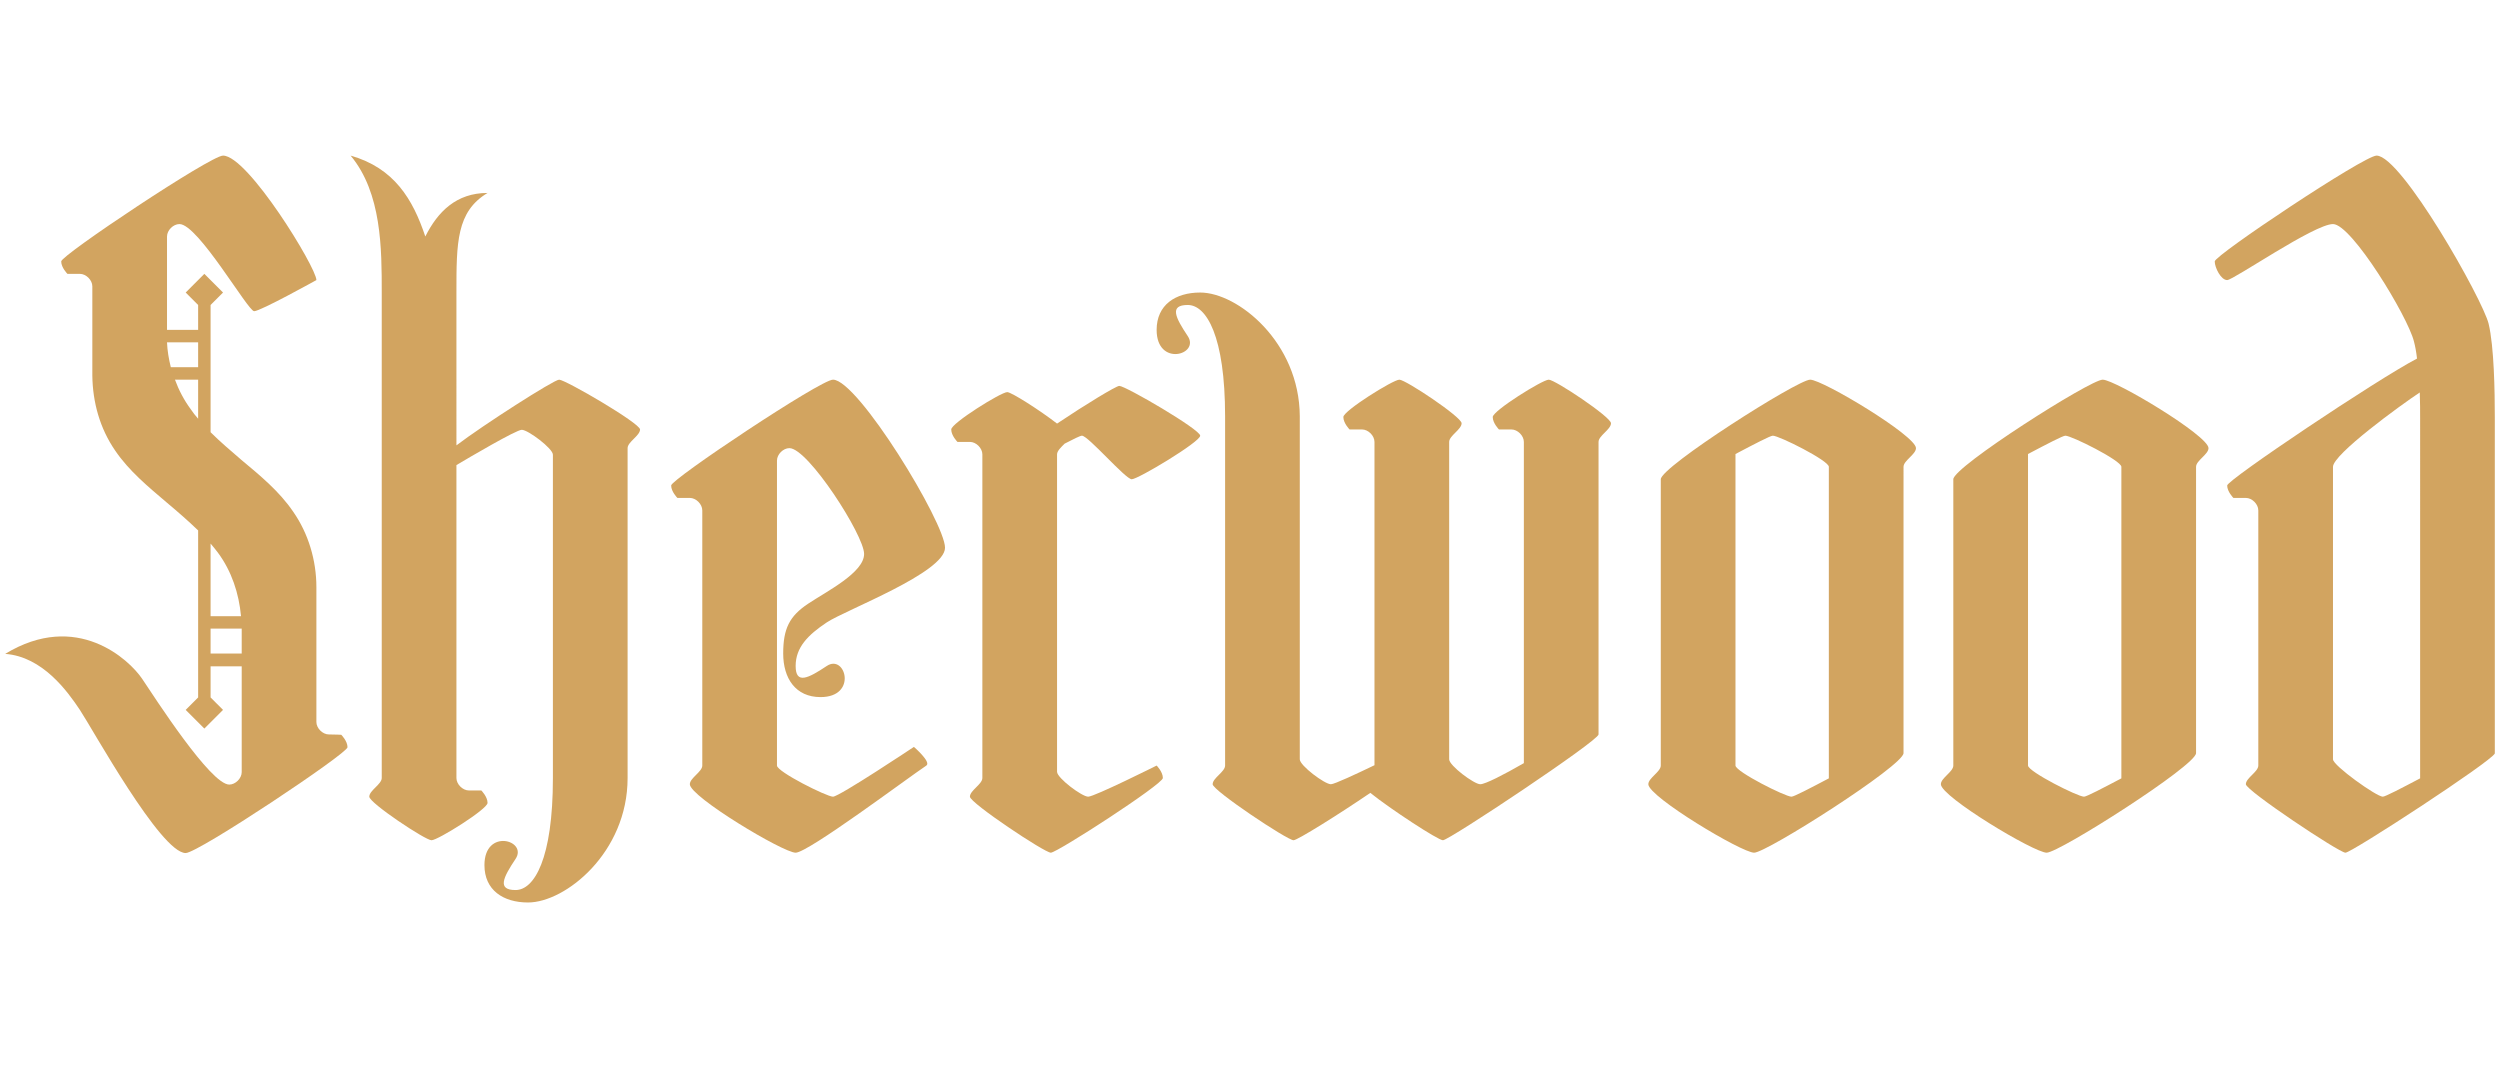 <?xml version="1.0" encoding="utf-8"?>
<!-- Generator: Adobe Illustrator 22.0.1, SVG Export Plug-In . SVG Version: 6.00 Build 0)  -->
<svg version="1.1" id="Layer_1" xmlns="http://www.w3.org/2000/svg" xmlns:xlink="http://www.w3.org/1999/xlink" x="0px" y="0px"
	 viewBox="0 0 723 312" style="enable-background:new 0 0 723 312;" xml:space="preserve">
<style type="text/css">
	.st0{fill:#D2A460;}
	.st1{fill:#E8E0FF;}
	.st2{fill:url(#SVGID_1_);}
	.st3{opacity:8.000000e-02;fill:url(#);}
	.st4{fill:url(#SVGID_2_);}
	.st5{opacity:6.000000e-02;}
	.st6{fill:#787878;}
	.st7{fill:#FFFFFF;}
	.st8{fill:#FFF2E0;}
	.st9{fill:#B49AFF;}
	.st10{fill:#280078;}
	.st11{fill:#0078A0;}
	.st12{fill:#00A0B4;}
</style>
<g>
	<g>
		<path class="st0" d="M447.9,109.8c-1.8,0-16.2,9-16.2,10.8c0,1.8,1.8,3.6,1.8,3.6s1.8,0,3.6,0c1.8,0,3.6,1.8,3.6,3.6v92.9
			c-5.9,3.4-11.2,6.1-12.6,6.1c-1.8,0-9-5.4-9-7.2v-91.8c0-1.8,3.6-3.6,3.6-5.4c0-1.8-16.2-12.6-18-12.6c-1.8,0-16.2,9-16.2,10.8
			c0,1.8,1.8,3.6,1.8,3.6s1.8,0,3.6,0c1.8,0,3.6,1.8,3.6,3.6v93.5c-5.2,2.5-11.6,5.5-12.6,5.5c-1.8,0-9-5.4-9-7.2v-99l0,0
			c0,0,0-0.1,0-0.1v-0.1l0,0c-0.1-21.5-18-35.8-28.8-35.8c-7.2,0-12.6,3.6-12.6,10.8c0,10.8,12.6,7.2,9,1.8c-3.6-5.4-5.4-9,0-9
			c5.4,0,10.8,9,10.8,32.2v101c0,1.8-3.6,3.6-3.6,5.4c0,1.8,21.6,16.2,23.4,16.2c1.1,0,13.1-7.5,22.2-13.7
			c5.7,4.6,19.6,13.7,21,13.7c1.8,0,45-28.8,45-30.6l0,0v-84.6c0-1.8,3.6-3.6,3.6-5.4C465.9,120.6,449.7,109.8,447.9,109.8z"/>
		<path class="st0" d="M95.1,212.4c-1.8,0-3.6-1.8-3.6-3.6v-39c0-7.7-2.3-15.5-6.7-21.8c-4-5.9-9.6-10.5-15-15c-3-2.6-6.1-5.2-8.9-8
			V88.2l3.6-3.6l-5.4-5.4l-5.4,5.4l3.6,3.6v7.2h-9v-27c0-1.8,1.8-3.6,3.6-3.6c5.4,0,19.8,25.2,21.6,25.2c1.8,0,18-9,18-9
			c0-3.6-19.8-36-27-36c-3.6,0-46.8,28.8-46.8,30.6c0,1.8,1.8,3.6,1.8,3.6s1.8,0,3.6,0c1.8,0,3.6,1.8,3.6,3.6v25.8
			c0.1,7.8,2.2,15.3,6.6,21.7c4,5.9,9.6,10.5,15,15.1c3.1,2.6,6.1,5.2,9,8v48.3l0,0l-3.6,3.6l5.4,5.4l5.4-5.4l-3.6-3.6l0,0v-9h9
			v30.6c0,1.8-1.8,3.6-3.6,3.6c-5.4,0-21.5-25.1-25.2-30.6c-3.7-5.5-18.9-19.8-39.6-7.2c10.8,0.8,18,10.8,21.6,16.2
			c3.6,5.4,23.4,41.4,30.6,41.4c3.6,0,46.8-28.8,46.8-30.6c0-1.8-1.8-3.6-1.8-3.6S96.9,212.4,95.1,212.4z M57.3,121.1
			c-0.8-0.9-1.5-1.8-2.1-2.7c-2-2.7-3.5-5.6-4.6-8.6h6.7V121.1z M57.3,106.2h-7.9c-0.6-2.4-1-4.8-1.1-7.2h9V106.2z M60.9,157.2
			c0.7,0.8,1.4,1.7,2.1,2.6c4,5.4,6.1,11.8,6.7,18.4h-8.8V157.2z M69.9,189h-9v-7.2h9V189z"/>
		<path class="st0" d="M323.7,111.6c-0.9,0-9.8,5.4-18,10.9c-4.9-3.8-13.2-9.1-14.4-9.1c-1.8,0-16.2,9-16.2,10.8
			c0,1.8,1.8,3.6,1.8,3.6s1.8,0,3.6,0c1.8,0,3.6,1.8,3.6,3.6V225l0,0c0,1.8-3.6,3.6-3.6,5.4c0,1.8,21.6,16.2,23.4,16.2
			c1.8,0,32.4-19.8,32.4-21.6c0-1.8-1.8-3.6-1.8-3.6s-18,9-19.8,9c-1.8,0-9-5.4-9-7.2l0,0v-91.8l0,0c0-1,1.2-2.1,2.2-3.1
			c2.5-1.3,4.5-2.3,5-2.3c1.8,0,12.6,12.6,14.4,12.6c1.8,0,19.8-10.8,19.8-12.6C347.1,124.2,325.5,111.6,323.7,111.6z"/>
		<path class="st0" d="M608.1,109.8c-3.6,0-43.2,25.2-43.2,28.8v82.8l0,0c0,1.8-3.6,3.6-3.6,5.4c0,3.6,27,19.8,30.6,19.8
			c3.6,0,43.2-25.2,43.2-28.8c0,0,0,0,0,0V135c0,0,0,0,0,0c0-1.8,3.6-3.6,3.6-5.4C638.7,126,611.7,109.8,608.1,109.8z M613.5,135
			v90.1c-5.5,2.9-10.1,5.3-10.8,5.3c-1.8,0-16.1-7.2-16.2-9v-90.1c5.5-2.9,10.1-5.3,10.8-5.3C599.1,126,613.5,133.2,613.5,135
			L613.5,135z"/>
		<path class="st0" d="M523.5,109.8c-3.6,0-43.2,25.2-43.2,28.8v82.8l0,0c0,1.8-3.6,3.6-3.6,5.4c0,3.6,27,19.8,30.6,19.8
			c3.6,0,43.2-25.2,43.2-28.8c0,0,0,0,0,0V135l0,0c0-1.8,3.6-3.6,3.6-5.4C554.1,126,527.1,109.8,523.5,109.8z M528.9,135v90.1
			c-5.5,2.9-10.1,5.3-10.8,5.3c-1.8,0-16.1-7.2-16.2-9v-90.1c5.5-2.9,10.1-5.3,10.8-5.3C514.5,126,528.9,133.2,528.9,135L528.9,135z
			"/>
		<path class="st0" d="M240.9,109.8c-3.6,0-46.8,28.8-46.8,30.6c0,1.8,1.8,3.6,1.8,3.6s1.8,0,3.6,0c1.8,0,3.6,1.8,3.6,3.6v73.8l0,0
			c0,1.8-3.6,3.6-3.6,5.4c0,3.6,27,19.8,30.6,19.8c3.6,0,32.4-21.6,37.8-25.2c1.5-1-3.6-5.4-3.6-5.4s-21.6,14.4-23.4,14.4
			c-1.8,0-16.2-7.2-16.2-9v-88.2c0-1.8,1.8-3.6,3.6-3.6c5.4,0,21.6,25.2,21.6,30.6c0,5.4-10.8,10.8-16.2,14.4
			c-5.4,3.6-7.2,7.2-7.2,14.4c0,7.2,3.6,12.6,10.8,12.6c10.8,0,7.2-12.6,1.8-9c-5.4,3.6-9,5.4-9,0c0-5.4,3.6-9,9-12.6
			c5.4-3.6,34.2-14.4,34.2-21.6C273.3,151.2,248.1,109.8,240.9,109.8z"/>
		<path class="st0" d="M721.5,120.6c0-7.2-0.2-20.4-1.8-27c-1.7-7-25.2-48.6-32.4-48.6c-3.6,0-46.8,28.8-46.8,30.6
			c0,1.8,1.8,5.4,3.6,5.4c1.8,0,25.2-16.2,30.6-16.2s21.6,26.7,23.4,33.9c0.4,1.5,0.7,3.2,0.9,5c-11.7,6.1-54.9,35.1-54.9,36.7
			c0,1.8,1.8,3.6,1.8,3.6s1.8,0,3.6,0c1.8,0,3.6,1.8,3.6,3.6v73.8l0,0c0,1.8-3.6,3.6-3.6,5.4c0,1.8,27,19.8,28.8,19.8
			c1.8,0,42.1-26.3,43.2-28.7l0,0V120.6L721.5,120.6z M699.9,225.1c-5.5,2.9-10.1,5.3-10.8,5.3c-1.8,0-14.4-9-14.4-10.8V135l0,0
			c0-3.6,19.5-17.8,25.1-21.5c0.1,2.8,0.1,5.4,0.1,7.5V225.1z"/>
		<path class="st0" d="M161.7,109.8c-1.5,0-22.1,13.2-29.7,19V84.6l0,0c0-14.4,0-23.4,9-28.8c-9,0-14.4,5.4-18,12.6
			c-3.6-10.8-9-19.8-21.6-23.4c9,10.8,9,27,9,39.6h0V225h0c0,1.8-3.6,3.6-3.6,5.4c0,1.8,16.2,12.6,18,12.6c1.8,0,16.2-9,16.2-10.8
			c0-1.8-1.8-3.6-1.8-3.6s-1.8,0-3.6,0c-1.8,0-3.6-1.8-3.6-3.6v-90.5c3.7-2.2,17.3-10.2,18.9-10.2c1.8,0,9,5.4,9,7.2V225
			c0,23.4-5.4,32.4-10.8,32.4c-5.4,0-3.6-3.6,0-9c3.6-5.4-9-9-9,1.8c0,7.2,5.4,10.8,12.6,10.8c10.8,0,28.8-14.4,28.8-36v-95.4
			c0-1.8,3.6-3.6,3.6-5.4C185.1,122.4,163.5,109.8,161.7,109.8z"/>
	</g>
</g>
</svg>
